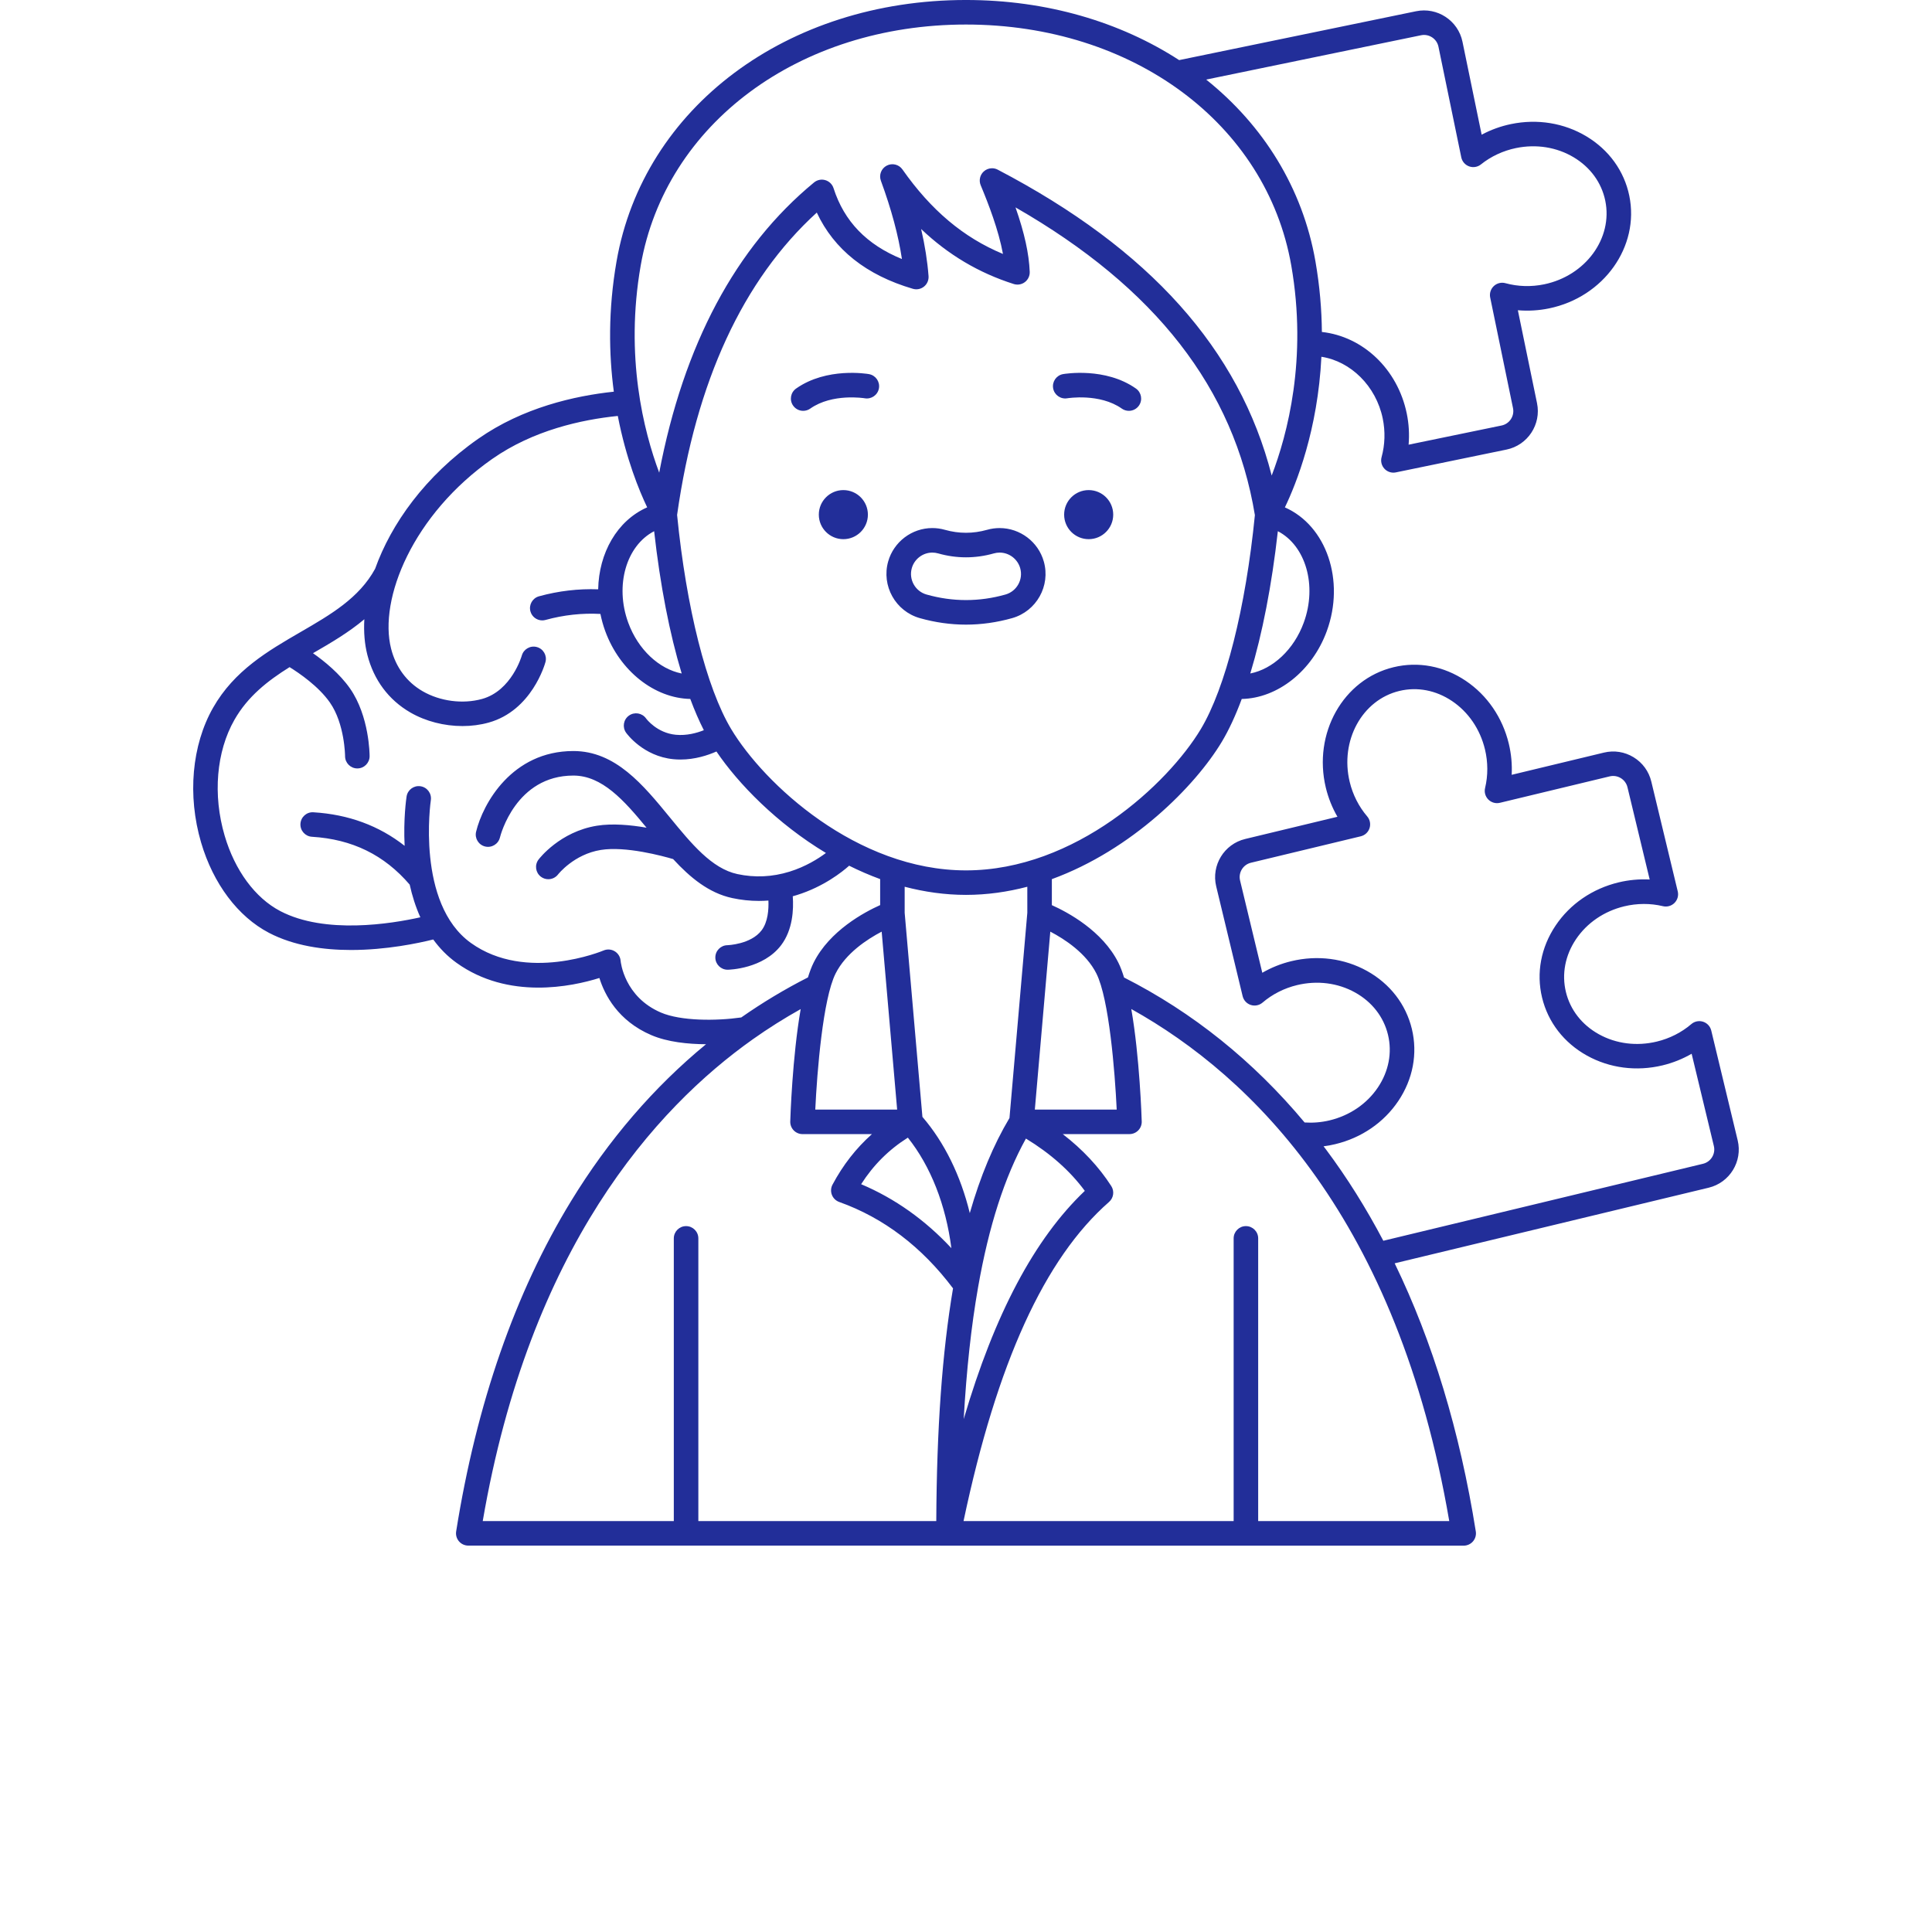 <?xml version="1.0" encoding="UTF-8"?>
<svg width="700pt" height="700pt" version="1.1" fill = "#222E99" viewBox="0 0 700 700" xmlns="http://www.w3.org/2000/svg" xmlns:xlink="http://www.w3.org/1999/xlink">
 <g>
  <path d="m403.34 186.46c0 4.91-3.981 8.891-8.891 8.891s-8.891-3.981-8.891-8.891c0-4.91 3.981-8.891 8.891-8.891s8.891 3.981 8.891 8.891zm8.234-45.684c-11.09-7.812-25.785-5.336-26.402-5.231-2.414 0.426-4.019 2.723-3.602 5.137 0.418 2.414 2.715 4.031 5.133 3.621 0.117-0.02 11.723-1.918 19.75 3.738 0.777 0.551 1.672 0.812 2.559 0.812 1.398 0 2.769-0.656 3.637-1.883 1.414-2.008 0.93-4.781-1.074-6.195zm-106.01 36.793c-4.91 0-8.891 3.981-8.891 8.891 0 4.91 3.981 8.891 8.891 8.891s8.891-3.981 8.891-8.891c-0.004-4.91-3.981-8.891-8.891-8.891zm9.277-42.02c-0.621-0.109-15.312-2.586-26.402 5.231-2.008 1.414-2.488 4.188-1.07 6.191 0.867 1.227 2.238 1.883 3.637 1.883 0.883 0 1.777-0.262 2.559-0.812 8.004-5.641 19.566-3.769 19.75-3.738 2.414 0.418 4.711-1.191 5.141-3.609 0.418-2.414-1.195-4.719-3.613-5.144zm63.352 67.906c2.492 8.801-2.656 18.004-11.477 20.504-5.519 1.562-11.148 2.356-16.723 2.356-5.582 0-11.207-0.793-16.723-2.356-8.82-2.5-13.965-11.707-11.469-20.531 2.016-7.125 8.594-12.105 16-12.105 1.543 0 3.078 0.215 4.562 0.641 5.055 1.43 10.184 1.434 15.293-0.008 1.461-0.418 2.984-0.629 4.519-0.629 7.426 0 14.012 4.988 16.016 12.129zm-8.555 2.414c-0.934-3.332-4-5.652-7.457-5.652-0.715 0-1.418 0.098-2.094 0.293-6.699 1.895-13.496 1.891-20.152 0.004-0.699-0.199-1.41-0.301-2.125-0.301-3.445 0-6.508 2.316-7.445 5.633-1.164 4.109 1.23 8.398 5.336 9.559 9.453 2.68 19.133 2.684 28.598 0.004 4.102-1.164 6.5-5.445 5.34-9.539zm-196.34-46.91c16.102-11.27 34.848-15.535 49.102-17.047-1.809-13.566-2.098-29.535 0.988-47.227 9.727-55.75 61.789-94.688 126.61-94.688 29.254 0 55.895 7.953 77.23 21.781l85.852-17.707c7.688-1.582 15.223 3.375 16.805 11.059l6.945 33.676c3.316-1.777 6.914-3.086 10.648-3.856 9.535-1.969 19.227-0.391 27.285 4.438 8.18 4.898 13.707 12.551 15.562 21.539 3.797 18.414-9.242 36.719-29.07 40.809-3.731 0.77-7.555 0.992-11.305 0.672l6.945 33.676c1.586 7.684-3.375 15.223-11.059 16.805l-40.078 8.266c-0.301 0.062-0.602 0.094-0.898 0.094-1.215 0-2.394-0.5-3.242-1.406-1.059-1.129-1.453-2.727-1.043-4.219 1.234-4.488 1.379-9.328 0.414-14.004-2.43-11.77-11.613-20.727-22.219-22.355-1.293 26.453-9.078 45.926-13.23 54.57 15.059 6.633 21.875 26.504 15.188 44.816-5.301 14.516-17.875 24.336-30.82 24.598-2.234 6.008-4.652 11.23-7.219 15.512-9.633 16.059-32.531 39.16-61.582 49.77v9.418c5.746 2.574 18.324 9.293 24.098 20.84 0.754 1.504 1.438 3.332 2.062 5.375 24.852 12.609 46.809 30.234 65.422 52.531 3.016 0.195 6.055-0.043 9.059-0.766 7.293-1.758 13.512-5.996 17.5-11.941 3.914-5.828 5.207-12.602 3.648-19.078-1.559-6.477-5.797-11.918-11.934-15.324-6.262-3.477-13.723-4.422-21.02-2.664-4.641 1.117-8.961 3.309-12.496 6.336-1.176 1.004-2.789 1.332-4.262 0.855-1.473-0.477-2.59-1.684-2.953-3.188l-9.578-39.785c-1.836-7.625 2.875-15.32 10.5-17.16l33.43-8.051c-1.887-3.258-3.312-6.812-4.207-10.516-4.738-19.684 6.273-39.277 24.551-43.676 8.926-2.152 18.199-0.406 26.113 4.914 7.801 5.238 13.348 13.336 15.629 22.801 0.891 3.703 1.238 7.519 1.043 11.277l33.43-8.051c3.695-0.891 7.516-0.285 10.754 1.695 3.242 1.984 5.516 5.109 6.406 8.805l9.578 39.785c0.363 1.504-0.082 3.086-1.18 4.184-1.094 1.094-2.68 1.543-4.184 1.18-4.523-1.086-9.367-1.07-14.012 0.047-7.293 1.758-13.512 5.996-17.504 11.941-3.914 5.824-5.207 12.602-3.648 19.078 1.559 6.477 5.797 11.918 11.934 15.324 6.258 3.477 13.723 4.422 21.02 2.664 4.641-1.117 8.961-3.309 12.496-6.336 1.172-1.008 2.789-1.332 4.262-0.855 1.473 0.477 2.59 1.684 2.953 3.188l9.578 39.785c1.836 7.625-2.875 15.32-10.5 17.16l-113.78 27.398c13.75 28.344 23.613 60.828 29.395 97.152 0.203 1.285-0.164 2.594-1.008 3.586-0.844 0.988-2.078 1.559-3.379 1.559l-360.66-0.02c-1.301 0-2.535-0.57-3.379-1.559-0.844-0.988-1.215-2.301-1.008-3.586 7.356-46.234 21.352-86.48 41.598-119.62 13.609-22.273 30.031-41.348 48.93-56.891-6.477-0.035-13.902-0.77-19.805-3.293-12.141-5.188-16.949-14.668-18.828-20.707-10.004 3.129-32.977 7.988-51.73-5.469-3.383-2.426-6.164-5.316-8.473-8.484-5.422 1.352-17.023 3.809-29.789 3.809-10 0-20.711-1.504-29.738-6.223-11.234-5.871-20.191-17.797-24.578-32.711-5.004-17.016-3.379-35.27 4.336-48.836 7.688-13.508 19.902-20.59 31.715-27.438 10.91-6.324 21.215-12.301 26.996-22.91 5.801-16.219 18.035-33.582 37.383-47.125zm1.609 392.15h69.227v-102.42c0-2.453 1.988-4.445 4.445-4.445 2.453 0 4.445 1.988 4.445 4.445v102.42h86.207c0.16-33.535 2.152-61.184 6.07-84.309-11.305-15.031-25.164-25.566-41.238-31.301-1.215-0.434-2.184-1.375-2.652-2.578-0.465-1.203-0.387-2.551 0.219-3.691 3.777-7.102 8.559-13.223 14.289-18.32h-25.152c-1.203 0-2.352-0.488-3.188-1.348-0.836-0.863-1.289-2.027-1.254-3.227 0.039-1.273 0.734-23.238 3.777-40.723-5.922 3.312-11.715 6.957-17.293 10.906-35.457 25.102-80.91 75.699-97.902 174.59zm137.1-122.05c12.207 5.168 23.156 12.93 32.695 23.172-2-15.625-7.488-29.652-15.77-40.043-6.891 4.344-12.477 9.91-16.926 16.871zm-9.266-76.312c-4.59 9.18-6.695 35.461-7.352 49.273h29.664l-5.606-64.469c-5.266 2.754-13.023 7.828-16.707 15.195zm51.633 113.68c-2.469 14.039-4.195 29.836-5.203 47.73 11.199-38.105 25.688-65.363 43.875-82.68-5.309-7.207-12.461-13.559-21.332-18.953-7.746 13.996-13.434 31.688-17.34 53.902zm125.18-51.094c0.301 0.395 0.605 0.777 0.906 1.176 7.633 10.215 14.531 21.258 20.746 33.043l115.82-27.891c2.859-0.688 4.629-3.578 3.938-6.438l-8.051-33.43c-3.258 1.887-6.812 3.312-10.516 4.203-9.465 2.281-19.199 1.023-27.414-3.535-8.336-4.629-14.113-12.094-16.262-21.016s-0.406-18.199 4.914-26.113c5.238-7.801 13.336-13.348 22.801-15.625 3.707-0.891 7.519-1.238 11.277-1.043l-8.051-33.43c-0.688-2.859-3.578-4.629-6.438-3.938l-39.785 9.578c-1.504 0.363-3.086-0.082-4.184-1.18-1.094-1.094-1.543-2.68-1.18-4.184 1.086-4.527 1.07-9.371-0.047-14.012-1.758-7.293-5.996-13.512-11.941-17.504-5.828-3.914-12.602-5.207-19.078-3.648-13.512 3.254-21.582 18.035-17.988 32.953 1.117 4.641 3.309 8.961 6.336 12.496 1.008 1.176 1.328 2.789 0.855 4.262-0.477 1.473-1.684 2.59-3.188 2.953l-39.785 9.578c-2.859 0.688-4.629 3.578-3.938 6.438l8.051 33.43c3.258-1.887 6.812-3.312 10.516-4.203 9.465-2.281 19.199-1.023 27.414 3.535 8.336 4.629 14.113 12.094 16.262 21.016 2.148 8.922 0.406 18.199-4.914 26.113-5.238 7.801-13.336 13.348-22.801 15.625-1.418 0.352-2.844 0.605-4.273 0.789zm-69.664-49.746c3.047 17.488 3.742 39.469 3.781 40.742 0.035 1.199-0.418 2.367-1.254 3.227-0.836 0.863-1.988 1.348-3.188 1.348h-24.184c7.199 5.551 13.094 11.848 17.594 18.836 1.191 1.852 0.848 4.301-0.809 5.75-23.352 20.441-40.617 58.293-52.719 115.62h97.863v-102.42c0-2.453 1.988-4.445 4.445-4.445 2.453 0 4.445 1.988 4.445 4.445v102.42h69.227c-18.715-109.16-71.145-160.96-115.2-185.52zm-29.344-28.039-5.606 64.469h29.664c-0.656-13.812-2.762-40.098-7.352-49.273-3.68-7.363-11.438-12.438-16.707-15.195zm-8.328-16.262c-7.137 1.871-14.57 2.949-22.219 2.949s-15.082-1.082-22.219-2.949v9.426l6.43 73.953c7.996 9.277 13.867 21.316 17.164 34.867 3.824-13.344 8.586-24.738 14.379-34.453l6.465-74.367-0.004-9.426zm82.449-134.66c-7.551-45.797-35.961-82.363-86.727-111.48 3.258 9.32 4.883 16.773 5.148 23.344 0.059 1.449-0.594 2.836-1.742 3.715-1.152 0.879-2.66 1.141-4.043 0.703-12.645-4.016-23.746-10.594-33.562-19.934 1.387 5.977 2.273 11.637 2.688 17.059 0.109 1.457-0.5 2.871-1.633 3.793-1.133 0.918-2.644 1.223-4.047 0.812-16.867-4.945-28.551-14.223-34.812-27.617-26.754 24.379-43.77 61.195-50.613 109.55 3.34 33.707 10.66 62.695 19.609 77.613 11.871 19.785 45.465 51.176 85.066 51.176s73.195-31.391 85.066-51.176c8.945-14.914 16.262-43.875 19.602-77.555zm-217.66 5.84c-10.086 5.238-14.316 19.629-9.391 33.125 3.574 9.793 11.207 16.816 19.375 18.434-4.356-14.344-7.797-31.969-9.984-51.559zm225.98 0c-2.188 19.586-5.629 37.211-9.984 51.551 8.168-1.617 15.801-8.637 19.375-18.43 4.922-13.492 0.695-27.883-9.391-33.121zm-25.961-163.63c20.672 16.539 34.945 39.277 39.582 65.852 1.57 9.016 2.262 17.566 2.336 25.59 14.875 1.641 27.426 13.426 30.75 29.535 0.77 3.731 0.992 7.555 0.672 11.305l33.676-6.945c1.395-0.289 2.594-1.102 3.379-2.293 0.785-1.191 1.059-2.617 0.77-4.012l-8.266-40.078c-0.312-1.516 0.188-3.082 1.312-4.141 1.129-1.059 2.727-1.453 4.219-1.043 4.484 1.234 9.328 1.379 14.004 0.414 15.027-3.102 24.969-16.695 22.16-30.309-1.344-6.523-5.402-12.102-11.422-15.707-6.141-3.68-13.57-4.871-20.922-3.356-4.676 0.965-9.066 3.012-12.695 5.922-1.207 0.969-2.828 1.238-4.285 0.715-1.457-0.523-2.535-1.77-2.848-3.285l-8.266-40.078c-0.594-2.883-3.426-4.746-6.305-4.148zm-198.18 142.41c8.852-46.398 27.688-81.727 56.102-105.14 1.137-0.938 2.664-1.25 4.078-0.836 1.414 0.414 2.531 1.504 2.981 2.906 3.852 12.02 11.988 20.465 24.781 25.676-1.289-8.598-3.805-17.949-7.625-28.371-0.77-2.094 0.137-4.434 2.113-5.469 1.973-1.035 4.414-0.441 5.695 1.383 10.398 14.797 22.098 24.664 36.426 30.621-1.609-8.707-5.227-18.062-8.074-24.898-0.719-1.727-0.277-3.723 1.102-4.984 0.84-0.77 1.914-1.168 3.004-1.168 0.703 0 1.41 0.164 2.059 0.508 54.992 28.758 87.598 65.113 99.266 110.83 5.676-14.789 13.004-42.266 7.102-76.082-8.969-51.418-57.434-87.328-117.86-87.328s-108.89 35.91-117.86 87.324c-5.762 33.023 1.09 60.008 6.703 75.031zm-60.453-5c-28.805 20.164-41.273 50.812-36.688 68.797 1.719 6.746 5.664 12.07 11.41 15.398 6.328 3.664 14.582 4.738 21.547 2.805 10.73-2.981 14.359-15.578 14.395-15.707 0.656-2.359 3.102-3.75 5.461-3.098 2.359 0.648 3.754 3.078 3.113 5.441-0.195 0.715-4.934 17.574-20.59 21.93-3.027 0.84-6.238 1.254-9.484 1.254-6.594 0-13.32-1.699-18.898-4.93-7.859-4.551-13.242-11.777-15.566-20.895-0.984-3.859-1.352-8.207-1.086-12.875-5.715 4.82-12.215 8.598-18.602 12.301 4.25 2.988 9.684 7.434 13.418 12.785 7.012 10.055 7.094 23.934 7.094 24.52 0 2.453-1.988 4.445-4.445 4.445-2.453 0-4.445-1.988-4.445-4.445 0-0.109-0.102-11.703-5.496-19.434-4.094-5.871-11.137-10.672-14.609-12.824-8 5.008-15.156 10.609-19.996 19.117-6.551 11.512-7.871 27.188-3.535 41.934 3.707 12.617 11.059 22.582 20.168 27.344 16.242 8.488 40.203 4.598 50.742 2.246-1.734-3.836-2.977-7.856-3.859-11.836-9.234-10.77-20.824-16.449-35.418-17.34-2.449-0.148-4.316-2.254-4.168-4.707 0.148-2.449 2.258-4.336 4.707-4.164 12.699 0.773 23.762 4.856 33.043 12.156-0.484-9.707 0.594-17.145 0.703-17.863 0.371-2.43 2.633-4.098 5.066-3.723 2.426 0.371 4.09 2.637 3.723 5.062-0.059 0.371-5.402 37.422 14.527 51.719 20.074 14.402 47.773 2.844 48.051 2.723 1.316-0.562 2.824-0.457 4.051 0.285 1.223 0.742 2.019 2.027 2.133 3.453 0.047 0.504 1.336 13.078 14.633 18.762 7.18 3.066 19.941 3.066 29.078 1.758 7.738-5.414 15.852-10.285 24.164-14.504 0.625-2.035 1.309-3.859 2.062-5.363 5.773-11.547 18.352-18.266 24.098-20.84v-9.418c-3.859-1.41-7.609-3.047-11.234-4.852-2.496 2.231-9.246 7.625-18.941 10.637-0.496 0.152-0.992 0.297-1.488 0.434 0.344 4.758 0.016 12.129-4.199 17.703-6.504 8.598-18.812 8.906-19.336 8.914h-0.078c-2.418 0-4.398-1.941-4.441-4.367-0.043-2.453 1.914-4.477 4.367-4.519 0.066-0.004 8.527-0.273 12.398-5.391 2.293-3.031 2.602-7.551 2.465-10.785-1.152 0.086-2.305 0.133-3.457 0.133-3.219 0-6.441-0.344-9.656-1.035-8.48-1.824-15.258-7.441-21.41-14.125-3.797-1.117-17.199-4.758-26.203-3.309-9.746 1.566-15.438 8.801-15.492 8.875-0.879 1.133-2.199 1.73-3.535 1.73-0.941 0-1.887-0.297-2.691-0.91-1.941-1.484-2.328-4.25-0.852-6.203 0.312-0.414 7.793-10.121 21.156-12.27 5.606-0.902 12.242-0.281 17.988 0.715-8.199-9.957-16.137-18.887-26.516-18.887-20.805 0-26.383 21.527-26.609 22.445-0.59 2.379-2.992 3.832-5.371 3.254-2.379-0.582-3.84-2.973-3.266-5.356 2.441-10.113 12.953-29.234 35.246-29.234 15.25 0 25.27 12.23 34.965 24.059 7.809 9.527 15.18 18.527 24.457 20.523 6.297 1.352 12.664 1.059 18.914-0.883 5.816-1.805 10.367-4.672 13.172-6.762-17.746-10.672-31.746-25.062-39.672-36.77-3.102 1.375-7.754 2.914-13.043 2.914-0.84 0-1.695-0.039-2.562-0.125-10.957-1.066-16.891-9.254-17.137-9.602-1.422-2-0.953-4.777 1.051-6.199 2-1.422 4.777-0.953 6.199 1.051 0.137 0.188 3.926 5.238 10.754 5.902 3.922 0.379 7.594-0.629 10.172-1.656-1.719-3.359-3.359-7.152-4.914-11.324-12.945-0.262-25.52-10.078-30.82-24.598-0.75-2.055-1.32-4.133-1.738-6.203-6.613-0.363-13.293 0.363-19.898 2.18-0.395 0.109-0.793 0.16-1.18 0.16-1.949 0-3.738-1.293-4.281-3.266-0.648-2.367 0.742-4.812 3.106-5.465 7.106-1.953 14.293-2.785 21.441-2.531 0.238-13.105 6.82-24.883 17.754-29.695-2.918-6.102-7.644-17.602-10.645-33.117-13.211 1.344-30.672 5.203-45.438 15.539z"/>
  <use x="70" y="576.668" xlink:href="#v"/>
  <use x="74.078" y="576.668" xlink:href="#d"/>
  <use x="76.82" y="576.668" xlink:href="#b"/>
  <use x="80.586" y="576.668" xlink:href="#l"/>
  <use x="84.336" y="576.668" xlink:href="#a"/>
  <use x="86.992" y="576.668" xlink:href="#b"/>
  <use x="90.758" y="576.668" xlink:href="#f"/>
  <use x="96.672" y="576.668" xlink:href="#k"/>
  <use x="100.648" y="576.668" xlink:href="#e"/>
  <use x="106.203" y="576.668" xlink:href="#j"/>
  <use x="110.5" y="576.668" xlink:href="#i"/>
  <use x="116.289" y="576.668" xlink:href="#b"/>
  <use x="120.059" y="576.668" xlink:href="#a"/>
  <use x="122.715" y="576.668" xlink:href="#h"/>
  <use x="126.668" y="576.668" xlink:href="#e"/>
  <use x="130.289" y="576.668" xlink:href="#u"/>
  <use x="133.598" y="576.668" xlink:href="#a"/>
  <use x="138.188" y="576.668" xlink:href="#t"/>
  <use x="142.188" y="576.668" xlink:href="#a"/>
  <use x="144.844" y="576.668" xlink:href="#g"/>
  <use x="148.801" y="576.668" xlink:href="#f"/>
  <use x="152.777" y="576.668" xlink:href="#s"/>
  <use x="154.68" y="576.668" xlink:href="#c"/>
  <use x="70" y="582.223" xlink:href="#r"/>
  <use x="72.418" y="582.223" xlink:href="#d"/>
  <use x="75.16" y="582.223" xlink:href="#c"/>
  <use x="78.977" y="582.223" xlink:href="#i"/>
  <use x="86.699" y="582.223" xlink:href="#a"/>
  <use x="89.355" y="582.223" xlink:href="#h"/>
  <use x="93.309" y="582.223" xlink:href="#b"/>
  <use x="99.012" y="582.223" xlink:href="#q"/>
  <use x="103.66" y="582.223" xlink:href="#c"/>
  <use x="107.477" y="582.223" xlink:href="#g"/>
  <use x="111.434" y="582.223" xlink:href="#p"/>
  <use x="117.32" y="582.223" xlink:href="#o"/>
  <use x="121.395" y="582.223" xlink:href="#d"/>
  <use x="124.133" y="582.223" xlink:href="#c"/>
  <use x="127.949" y="582.223" xlink:href="#n"/>
  <use x="129.855" y="582.223" xlink:href="#b"/>
  <use x="133.621" y="582.223" xlink:href="#m"/>
  <use x="136.914" y="582.223" xlink:href="#a"/>
 </g>
</svg>
